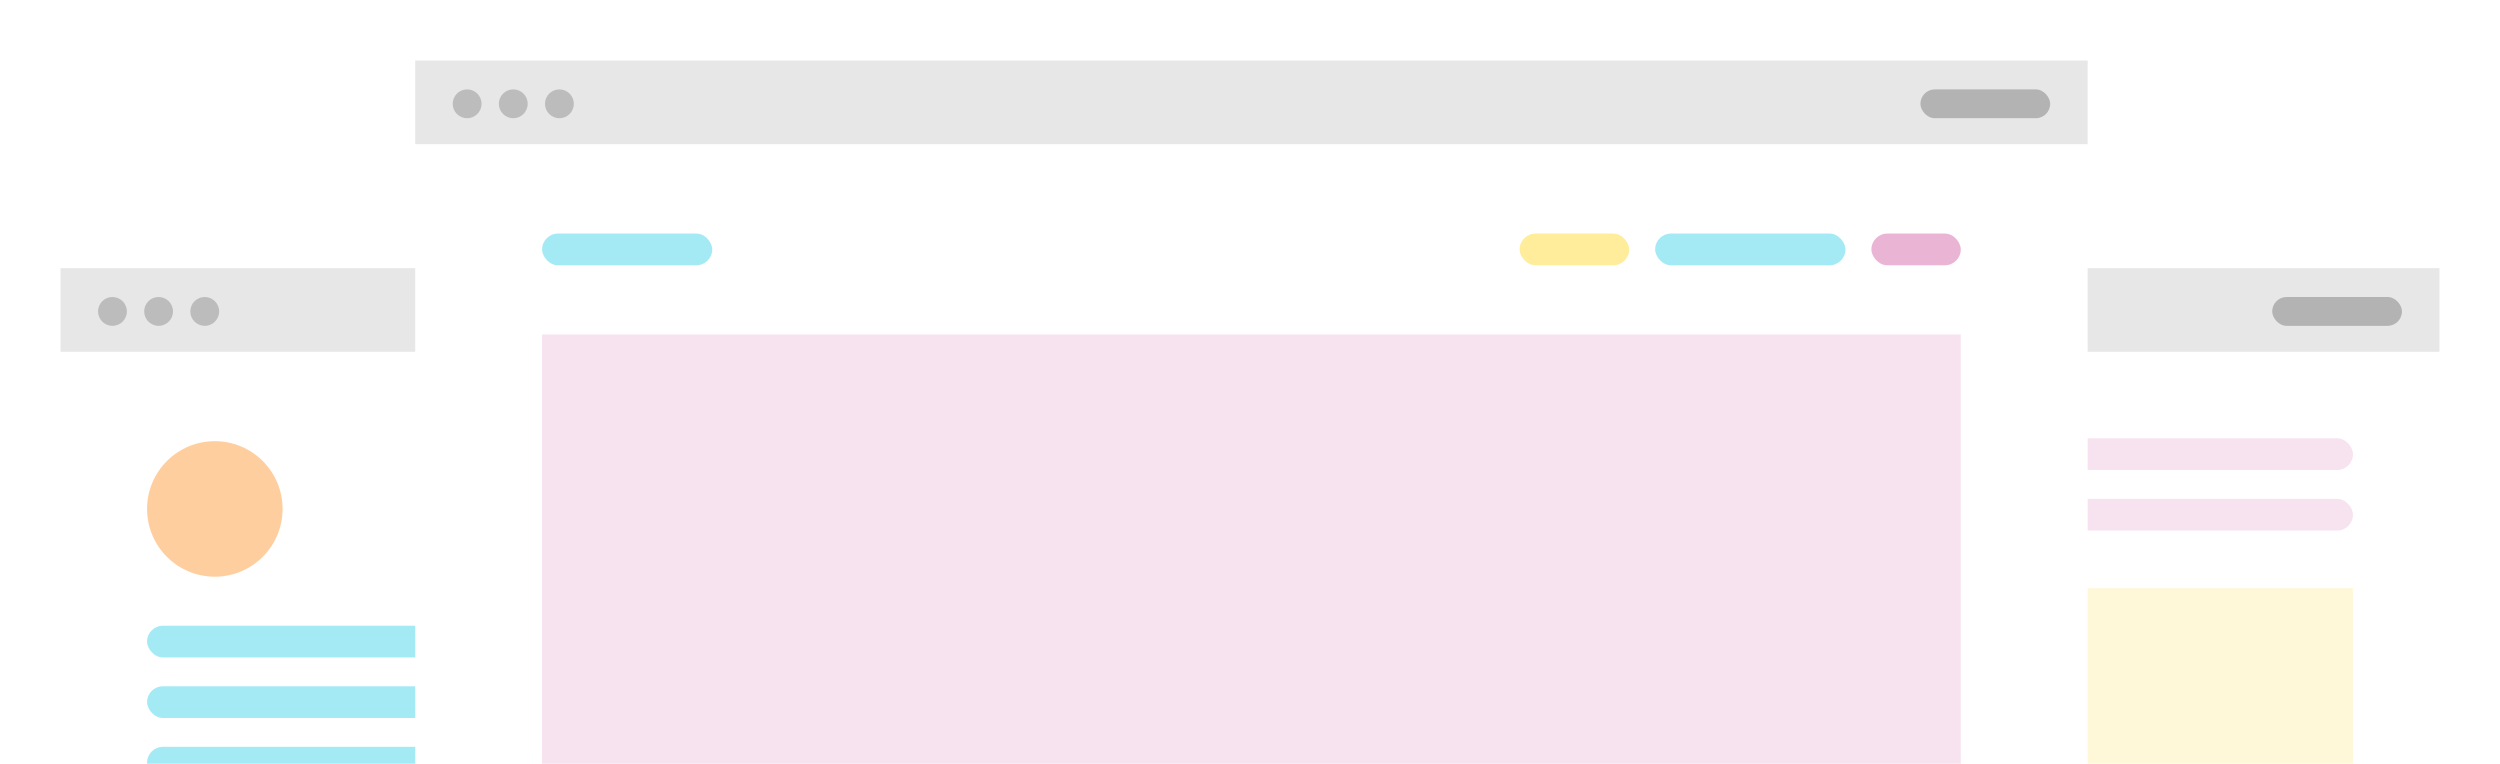<?xml version="1.0" encoding="UTF-8"?>
<svg viewBox="0 0 867 265" version="1.1" xmlns="http://www.w3.org/2000/svg">
	<title>Browser Windows</title>
	<defs>
		<filter x="-50%" y="-50%" width="200%" height="200%" filterUnits="objectBoundingBox" id="filter-3">
			<feOffset dx="0" dy="3" in="SourceAlpha" result="shadowOffsetOuter1"></feOffset>
			<feGaussianBlur stdDeviation="10.5" in="shadowOffsetOuter1" result="shadowBlurOuter1"></feGaussianBlur>
			<feColorMatrix values="0 0 0 0 0   0 0 0 0 0   0 0 0 0 0  0 0 0 1 0" type="matrix" in="shadowBlurOuter1" result="shadowMatrixOuter1"></feColorMatrix>
			<feMerge>
				<feMergeNode in="shadowMatrixOuter1"></feMergeNode>
				<feMergeNode in="SourceGraphic"></feMergeNode>
			</feMerge>
		</filter>
		<filter x="-50%" y="-50%" width="200%" height="200%" filterUnits="objectBoundingBox" id="filter-4">
			<feOffset dx="0" dy="3" in="SourceAlpha" result="shadowOffsetOuter1"></feOffset>
			<feGaussianBlur stdDeviation="10.5" in="shadowOffsetOuter1" result="shadowBlurOuter1"></feGaussianBlur>
			<feColorMatrix values="0 0 0 0 0   0 0 0 0 0   0 0 0 0 0  0 0 0 1 0" type="matrix" in="shadowBlurOuter1" result="shadowMatrixOuter1"></feColorMatrix>
			<feMerge>
				<feMergeNode in="shadowMatrixOuter1"></feMergeNode>
				<feMergeNode in="SourceGraphic"></feMergeNode>
			</feMerge>
		</filter>
		<filter x="-50%" y="-50%" width="200%" height="200%" filterUnits="objectBoundingBox" id="filter-5">
			<feOffset dx="0" dy="3" in="SourceAlpha" result="shadowOffsetOuter1"></feOffset>
			<feGaussianBlur stdDeviation="10.5" in="shadowOffsetOuter1" result="shadowBlurOuter1"></feGaussianBlur>
			<feColorMatrix values="0 0 0 0 0   0 0 0 0 0   0 0 0 0 0  0 0 0 0.296 0" type="matrix" in="shadowBlurOuter1" result="shadowMatrixOuter1"></feColorMatrix>
			<feMerge>
				<feMergeNode in="shadowMatrixOuter1"></feMergeNode>
				<feMergeNode in="SourceGraphic"></feMergeNode>
			</feMerge>
		</filter>
	</defs>
	<g stroke="none" stroke-width="1" fill="none" fill-rule="evenodd">
		<g transform="translate(-78, -455)">
			<g transform="translate(0, 421)">
				<mask id="mask" fill="white">
					<rect x="0" y="0" width="1024" height="299"></rect>
				</mask>
				<g></g>
				<g mask="url(#mask)">
					<g transform="translate(99, 52)">
						<g transform="translate(245, 72)">
							<g filter="url(#filter-3)">
								<rect fill="#FFFFFF" x="0" y="0" width="580" height="247"></rect>
								<rect fill="#FFED9B" opacity="0.393" x="58" y="111" width="492" height="136"></rect>
								<rect fill="#E7E7E7" x="0" y="0" width="580" height="29"></rect>
								<rect fill="#B4B3B4" x="522" y="10" width="45" height="10" rx="5"></rect>
								<g transform="translate(331, 59)" fill="#EAB5D5" opacity="0.393">
									<rect x="0" y="0" width="219" height="11" rx="5.5"></rect>
									<rect x="88" y="21" width="131" height="11" rx="5.5"></rect>
								</g>
							</g>
						</g>
						<g filter="url(#filter-4)" transform="translate(0, 72)">
							<rect fill="#FFFFFF" x="0" y="0" width="580" height="247"></rect>
							<rect fill="#E7E7E7" x="0" y="0" width="580" height="29"></rect>
							<path d="M18,20 C20.761,20 23,17.761 23,15 C23,12.239 20.761,10 18,10 C15.239,10 13,12.239 13,15 C13,17.761 15.239,20 18,20 Z" fill="#BCBCBC"></path>
							<path d="M34,20 C36.761,20 39,17.761 39,15 C39,12.239 36.761,10 34,10 C31.239,10 29,12.239 29,15 C29,17.761 31.239,20 34,20 Z" fill="#BCBCBC"></path>
							<path d="M50,20 C52.761,20 55,17.761 55,15 C55,12.239 52.761,10 50,10 C47.239,10 45,12.239 45,15 C45,17.761 47.239,20 50,20 Z" fill="#BCBCBC"></path>
							<g transform="translate(30, 60)">
								<rect fill="#18C9E6" opacity="0.393" x="0" y="64" width="219" height="11" rx="5.5"></rect>
								<rect fill="#18C9E6" opacity="0.393" x="0" y="85" width="219" height="11" rx="5.5"></rect>
								<rect fill="#18C9E6" opacity="0.393" x="0" y="106" width="219" height="11" rx="5.5"></rect>
								<circle fill="#FF8006" opacity="0.39" cx="23.5" cy="23.5" r="23.5"></circle>
							</g>
						</g>
						<g transform="translate(123, 0)">
							<g filter="url(#filter-5)">
								<rect fill="#FFFFFF" x="0" y="0" width="580" height="247"></rect>
								<rect fill="#E7E7E7" x="0" y="0" width="580" height="29"></rect>
								<rect fill="#B4B3B4" x="522" y="10" width="45" height="10" rx="5"></rect>
								<path d="M18,20 C20.761,20 23,17.761 23,15 C23,12.239 20.761,10 18,10 C15.239,10 13,12.239 13,15 C13,17.761 15.239,20 18,20 Z" fill="#BCBCBC"></path>
								<path d="M34,20 C36.761,20 39,17.761 39,15 C39,12.239 36.761,10 34,10 C31.239,10 29,12.239 29,15 C29,17.761 31.239,20 34,20 Z" fill="#BCBCBC"></path>
								<path d="M50,20 C52.761,20 55,17.761 55,15 C55,12.239 52.761,10 50,10 C47.239,10 45,12.239 45,15 C45,17.761 47.239,20 50,20 Z" fill="#BCBCBC"></path>
							</g>
							<rect fill="#EAB5D5" opacity="0.393" x="44" y="98" width="492" height="149"></rect>
							<rect fill="#18C9E6" opacity="0.393" x="44" y="63" width="59" height="11" rx="5.5"></rect>
							<rect fill="#C94294" opacity="0.393" x="505" y="63" width="31" height="11" rx="5.5"></rect>
							<rect fill="#18C9E6" opacity="0.393" x="430" y="63" width="66" height="11" rx="5.5"></rect>
							<rect fill="#FFD100" opacity="0.393" x="383" y="63" width="38" height="11" rx="5.5"></rect>
						</g>
					</g>
				</g>
			</g>
		</g>
	</g>
</svg>
